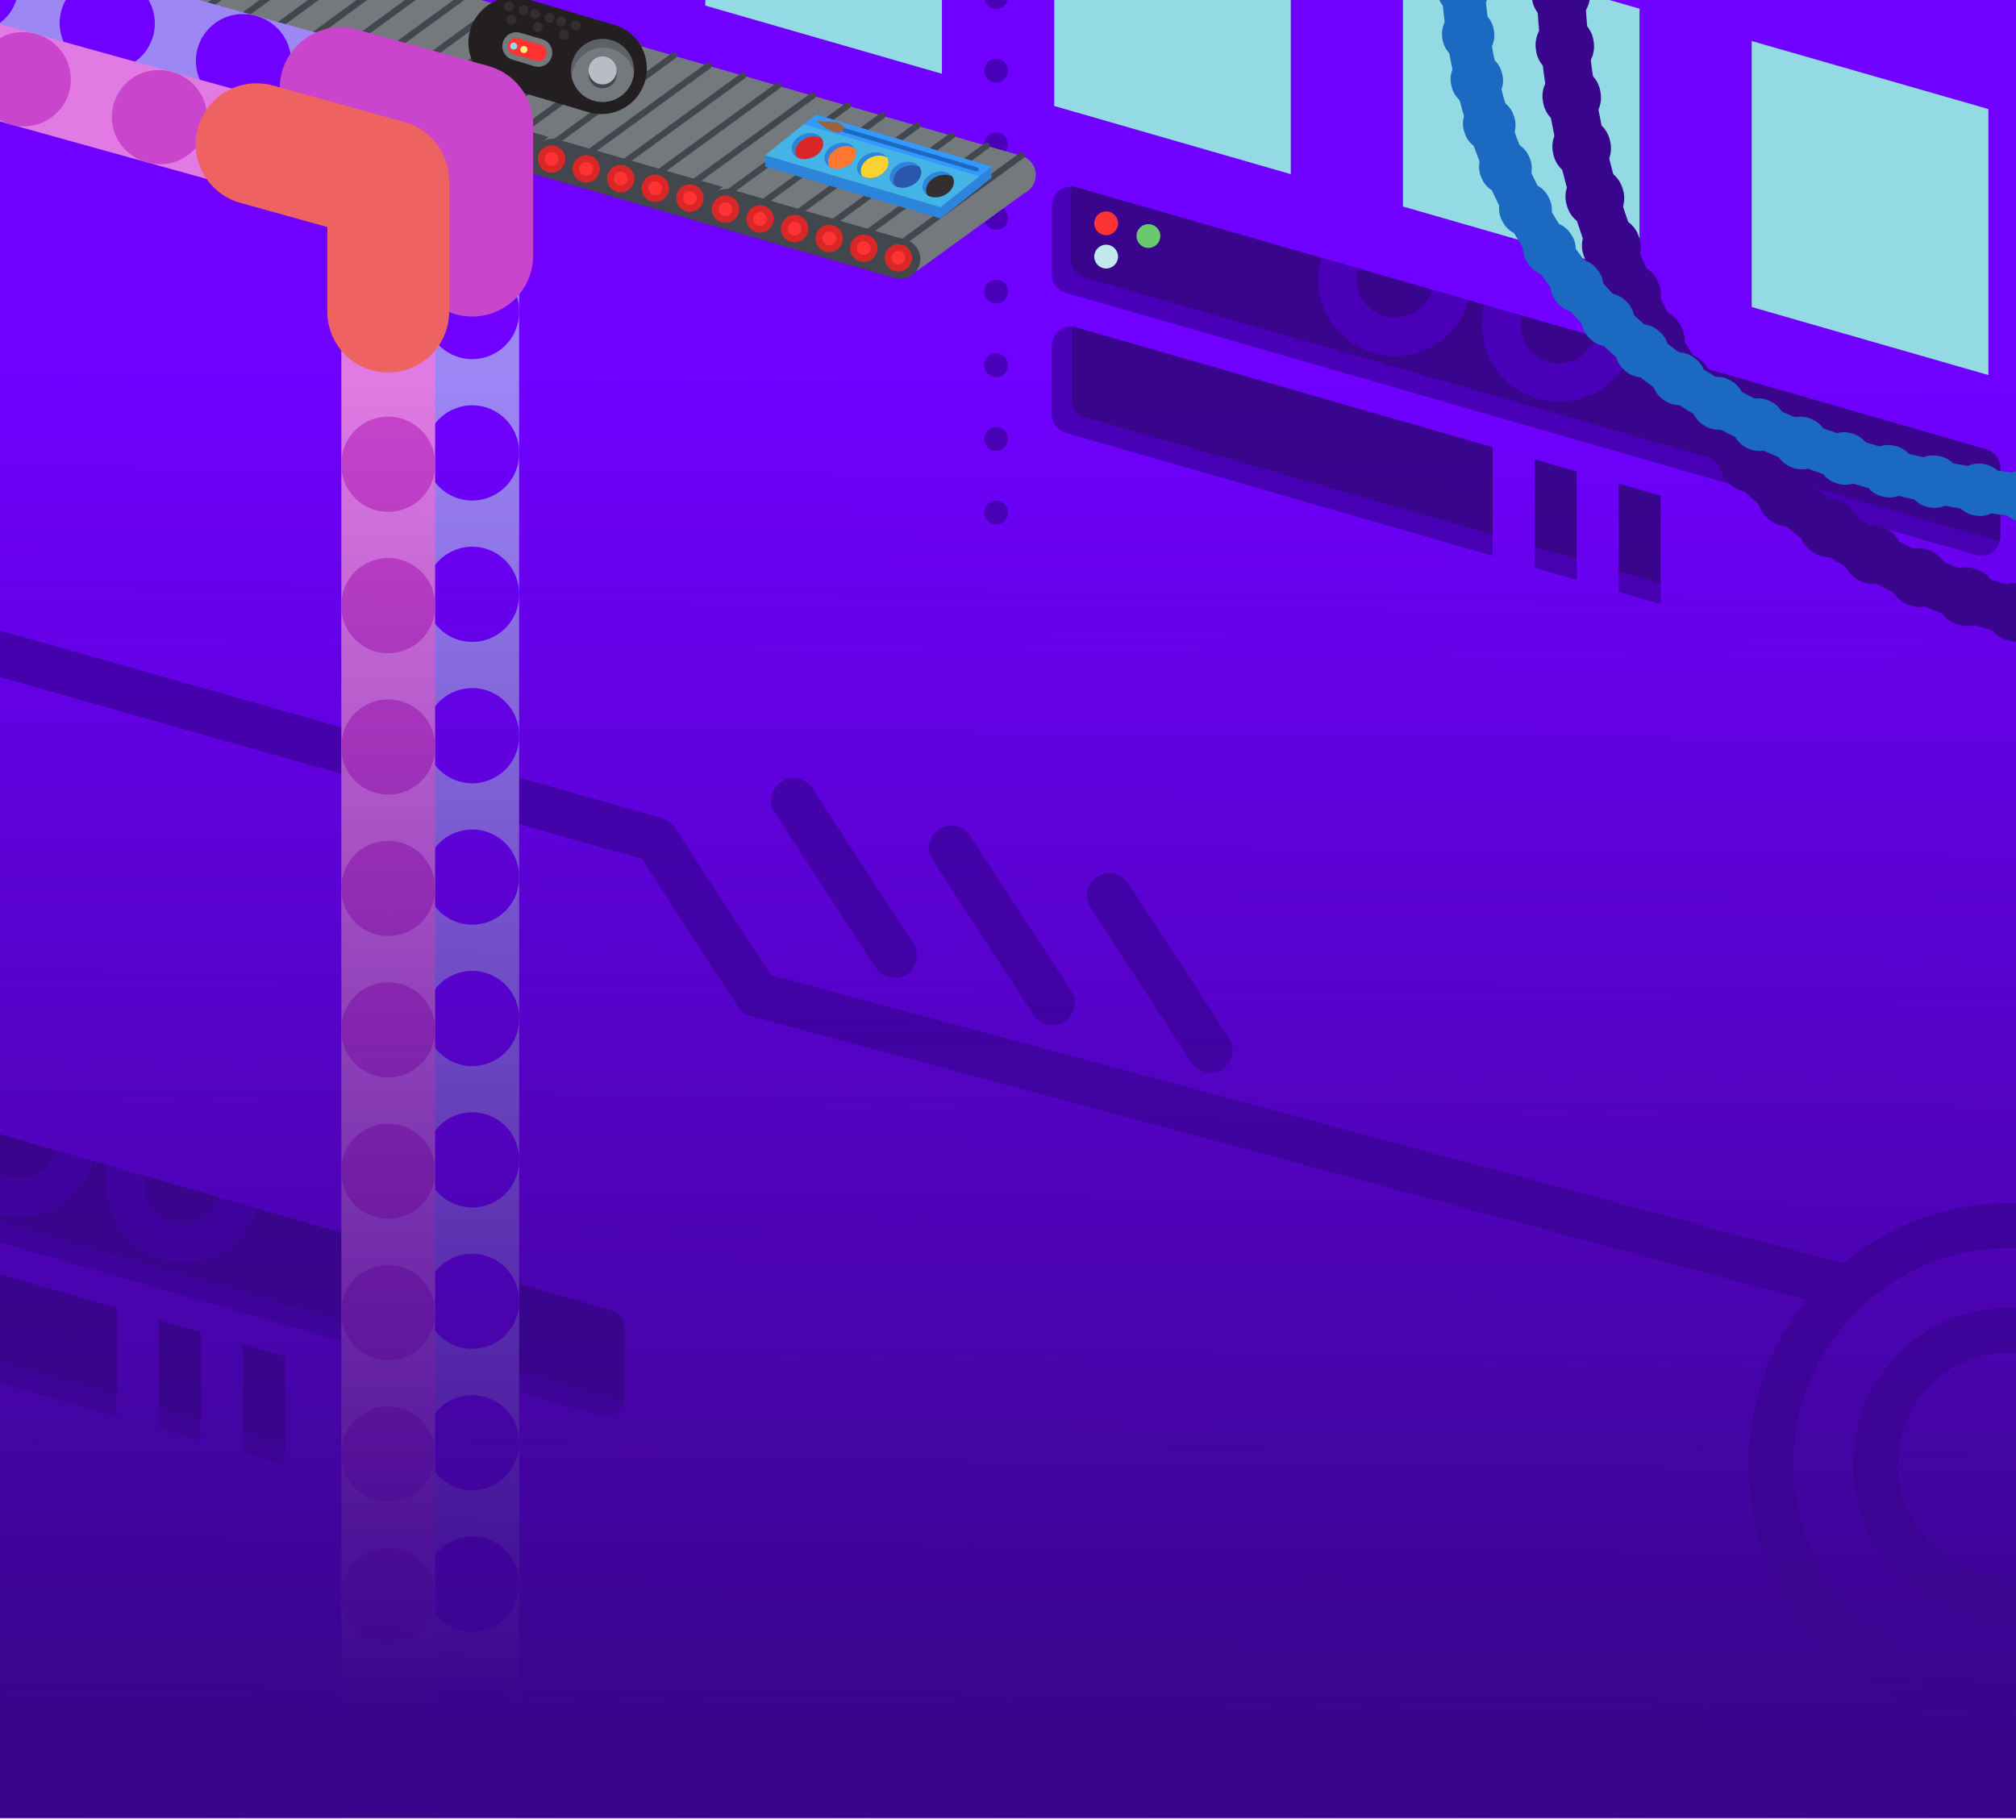 <?xml version="1.0" encoding="utf-8"?>
<!-- Generator: Adobe Illustrator 24.0.0, SVG Export Plug-In . SVG Version: 6.00 Build 0)  -->
<svg version="1.1" id="Layer_1" xmlns="http://www.w3.org/2000/svg" xmlns:xlink="http://www.w3.org/1999/xlink" x="0px" y="0px"
	 viewBox="0 0 1440 1300" style="enable-background:new 0 0 1440 1300;" xml:space="preserve">
<style type="text/css">
	.st0{clip-path:url(#SVGID_2_);}
	.st1{fill:#9B1C20;fill-opacity:0.1;}
	.st2{fill:#7000FF;}
	.st3{fill:#4900B8;}
	.st4{fill:#93DAE4;}
	.st5{fill:#3A058D;}
	.st6{fill:#FF3333;}
	.st7{fill:#6AC86E;}
	.st8{fill:#C1E8ED;}
	.st9{fill:#FFF8BD;}
	.st10{fill:#E2632D;}
	.st11{fill:#74797E;}
	.st12{fill:#41474C;}
	.st13{fill:#D92626;}
	.st14{fill:none;stroke:#41474C;stroke-width:4.5;stroke-linecap:round;stroke-linejoin:round;stroke-miterlimit:10;}
	.st15{fill:none;stroke:#4900B8;stroke-width:32;stroke-linejoin:round;stroke-miterlimit:10;}
	.st16{fill:none;}
	.st17{fill:#231F20;}
	.st18{opacity:0.2;enable-background:new    ;}
	.st19{fill:#B9BDC3;}
	.st20{fill:#332F2E;}
	.st21{fill:#FFF173;}
	.st22{fill:#2C84DB;}
	.st23{fill:#3399FF;}
	.st24{fill:#44B3E6;}
	.st25{fill:#FF7733;}
	.st26{fill:#F9D232;}
	.st27{fill:#2A56AD;}
	.st28{fill:#9B643D;}
	.st29{fill:none;stroke:#1B69C1;stroke-width:3;stroke-linecap:round;stroke-linejoin:round;stroke-miterlimit:10;}
	.st30{fill:none;stroke:#4900B8;stroke-width:32;stroke-linecap:round;stroke-linejoin:round;stroke-miterlimit:10;}
	.st31{fill:none;stroke:#9D87F5;stroke-width:67;stroke-linecap:round;stroke-linejoin:round;stroke-miterlimit:10;}
	
		.st32{fill:none;stroke:#7000FF;stroke-width:67;stroke-linecap:round;stroke-linejoin:round;stroke-miterlimit:10;stroke-dasharray:1,100;}
	.st33{fill:none;stroke:#C945CB;stroke-width:87;stroke-linecap:round;stroke-linejoin:round;stroke-miterlimit:10;}
	.st34{fill:none;stroke:#E17BE3;stroke-width:67;stroke-linecap:round;stroke-linejoin:round;stroke-miterlimit:10;}
	
		.st35{fill:none;stroke:#C945CB;stroke-width:67;stroke-linecap:round;stroke-linejoin:round;stroke-miterlimit:10;stroke-dasharray:1,100;}
	.st36{fill:none;stroke:#EE6262;stroke-width:87;stroke-linecap:round;stroke-linejoin:round;stroke-miterlimit:10;}
	.st37{fill:url(#SVGID_3_);}
	.st38{fill:none;stroke:#3A058D;stroke-width:34.487;stroke-miterlimit:10;}
	
		.st39{fill:none;stroke:#3A058D;stroke-width:41.623;stroke-linecap:round;stroke-linejoin:round;stroke-miterlimit:10;stroke-dasharray:1.189,35.676;}
	.st40{fill:none;stroke:#1B69C1;stroke-width:30.845;stroke-miterlimit:10;}
	
		.st41{fill:none;stroke:#1B69C1;stroke-width:37.226;stroke-linecap:round;stroke-linejoin:round;stroke-miterlimit:10;stroke-dasharray:1.064,31.908;}
</style>
<g id="front_x5F_belt">
</g>
<g>
	<defs>
		<rect id="SVGID_1_" x="-1.2" y="-1.4" width="1441.2" height="1300"/>
	</defs>
	<clipPath id="SVGID_2_">
		<use xlink:href="#SVGID_1_"  style="overflow:visible;"/>
	</clipPath>
	<g class="st0">
		<g id="card_grid">
			<g>
				<rect x="59.1" y="-1.4" class="st1" width="92" height="1300"/>
				<rect x="171.1" y="-1.4" class="st1" width="92" height="1300"/>
				<rect x="282.1" y="-1.4" class="st1" width="92" height="1300"/>
				<rect x="394.1" y="-1.4" class="st1" width="92" height="1300"/>
				<rect x="506.1" y="-1.4" class="st1" width="92" height="1300"/>
				<rect x="618.1" y="-1.4" class="st1" width="92" height="1300"/>
				<rect x="729.1" y="-1.4" class="st1" width="92" height="1300"/>
				<rect x="842.1" y="-1.4" class="st1" width="92" height="1300"/>
				<rect x="952.1" y="-1.4" class="st1" width="92" height="1300"/>
				<rect x="1064.1" y="-1.4" class="st1" width="92" height="1300"/>
				<rect x="1174.1" y="-1.4" class="st1" width="92" height="1300"/>
				<rect x="1286.1" y="-1.4" class="st1" width="92" height="1300"/>
			</g>
		</g>
		<g id="bg_x5F_color">
			<rect x="-80.1" y="-59.6" class="st2" width="1644.9" height="1480.2"/>
		</g>
		<g id="bgDetail">
			<g>
				<circle class="st3" cx="711.5" cy="366.1" r="8.5"/>
				<circle class="st3" cx="711.5" cy="313.5" r="8.5"/>
				<circle class="st3" cx="711.5" cy="260.9" r="8.5"/>
				<circle class="st3" cx="711.5" cy="208.3" r="8.5"/>
				<circle class="st3" cx="711.5" cy="155.7" r="8.5"/>
				<circle class="st3" cx="711.5" cy="103.1" r="8.5"/>
				<circle class="st3" cx="711.5" cy="50.5" r="8.5"/>
				<circle class="st3" cx="711.5" cy="-2.1" r="8.5"/>
			</g>
			<g>
				<polygon class="st4" points="1669.4,149.7 1669.4,339.7 1500.4,291 1500.4,101 				"/>
				<polygon class="st4" points="1420.3,77.9 1420.3,267.9 1251.2,219.3 1251.2,29.3 				"/>
				<polygon class="st4" points="1171.1,6.2 1171.1,196.2 1002.1,147.5 1002.1,-42.5 				"/>
				<polygon class="st4" points="922,-65.6 922,124.4 753,75.7 753,-114.3 				"/>
				<polygon class="st4" points="672.8,-137.3 672.8,52.7 503.8,4 503.8,-186 				"/>
				<polygon class="st4" points="423.7,-209.1 423.7,-19.1 254.7,-67.8 254.7,-257.8 				"/>
				<polygon class="st4" points="174.5,-280.9 174.5,-90.9 5.5,-139.5 5.5,-329.5 				"/>
			</g>
			<g>
				<g>
					<path class="st3" d="M1428.8,334.3v48.9c0,1-0.1,2-0.3,3c-1.6,7.5-9.4,12.4-17.1,10.2l-51.4-14.8L761.2,209.1
						c-5.9-1.7-9.9-7-9.9-13.2V147c0-8,6.7-14,14.2-13.7c1.1,0,2.2,0.2,3.3,0.5l174.8,50.3l26.4,7.6l52.8,15.2l26.4,7.6L1360,304
						l58.9,17C1424.7,322.8,1428.8,328.2,1428.8,334.3z"/>
					<path class="st5" d="M1428.8,334.3v48.9c0,1-0.1,2-0.3,3c-1.1,0-2.2-0.2-3.3-0.5l-51.3-14.8L775,198.3c-5.9-1.7-9.9-7-9.9-13.1
						v-48.9c0-1,0.1-2,0.3-3c1.1,0,2.2,0.2,3.3,0.5l174.8,50.3l26.4,7.6l52.8,15.2l26.4,7.6l11.3,3.3l26.4,7.6l52.7,15.2l26.4,7.6
						l193.9,55.8l58.9,17C1424.7,322.8,1428.8,328.2,1428.8,334.3z"/>
					<circle class="st6" cx="790.1" cy="159.5" r="8.5"/>
					<circle class="st7" cx="820.3" cy="168.6" r="8.5"/>
					<path class="st3" d="M1049.2,214.6c-6.6,22.9-27.7,39.7-52.8,39.7c-30.3,0-54.9-24.6-54.9-54.9c0-5.2,0.7-10.3,2.1-15.1
						l26.4,7.6l52.8,15.2L1049.2,214.6z"/>
					<path class="st5" d="M1022.8,207c-3.3,11.4-13.9,19.8-26.4,19.8c-15.2,0-27.5-12.3-27.5-27.5c0-2.6,0.4-5.2,1.1-7.5L1022.8,207
						z"/>
					<path class="st3" d="M1166,248.3c-6.9,22.4-27.8,38.6-52.5,38.6c-30.3,0-54.9-24.6-54.9-54.9c0-4.9,0.6-9.6,1.8-14.1l26.4,7.6
						l52.7,15.2L1166,248.3z"/>
					<path class="st5" d="M1139.6,240.7c-3.6,10.9-13.9,18.8-26,18.8c-15.2,0-27.5-12.3-27.5-27.5c0-2.2,0.3-4.4,0.8-6.5
						L1139.6,240.7z"/>
					<circle class="st8" cx="790.1" cy="183.3" r="8.5"/>
					<circle class="st6" cx="790.1" cy="259.5" r="8.5"/>
					<circle class="st7" cx="820.3" cy="268.6" r="8.5"/>
					<circle class="st8" cx="790.1" cy="283.3" r="8.5"/>
					<g>
						<path class="st3" d="M775,298.3c-5.9-1.7-9.9-7-9.9-13.1v-48.9c0-1,0.1-2,0.3-3c-7.5-0.3-14.2,5.7-14.2,13.7v48.9
							c0,6.1,4,11.5,9.9,13.2l305.1,87.9v-14.7L775,298.3z"/>
						<path class="st5" d="M765.1,285.2c0,6.1,4,11.5,9.9,13.1l291.2,83.9v-62.7l0,0l-5.8-1.7l-11.3-3.3l-26.4-7.6L970,291.8
							l-26.4-7.6l-174.8-50.3c-1.1-0.3-2.2-0.5-3.3-0.5c-0.2,1-0.3,1.9-0.3,3v48.8H765.1z"/>
						<polygon class="st3" points="1096.2,405.6 1126.2,414.2 1126.2,399.5 1096.2,390.9 						"/>
						<polygon class="st5" points="1096.2,328.2 1096.2,390.9 1126.2,399.5 1126.2,336.8 1116.9,334.2 						"/>
						<polygon class="st3" points="1156.2,422.9 1186.2,431.5 1186.2,416.8 1156.2,408.2 						"/>
						<polygon class="st5" points="1156.2,345.5 1156.2,408.2 1186.2,416.8 1186.2,354.1 1176.9,351.4 						"/>
					</g>
				</g>
				<g>
					<g>
						<g>
							<g>
								<ellipse class="st9" cx="-243.9" cy="-112.6" rx="17.4" ry="8.9"/>
								<g>
									<path class="st10" d="M-248.2-83.6c-1.6,0.4-3.3,0.1-4.6-0.7c-1.3-0.8-2.4-2.1-2.7-3.8c-0.4-1.6-0.1-3.3,0.7-4.6
										c0.8-1.3,2.1-2.4,3.8-2.7s3.3-0.1,4.6,0.7c1.3,0.8,2.4,2.1,2.7,3.8c0.4,1.6,0.1,3.3-0.7,4.6S-246.5-84-248.2-83.6z"/>
								</g>
							</g>
							<polyline class="st11" points="-278.8,-170.3 -358,-113.3 -226.1,-51.2 -215.3,-56.2 -133.5,-115.5 							"/>
							<path class="st11" d="M-143.6-111.2c-1.3,0-2.6-0.2-4-0.6l-124.2-35.8c-7.6-2.2-11.9-10.1-9.7-17.6
								c2.2-7.6,10.1-11.9,17.6-9.7l124.2,35.8c7.6,2.2,11.9,10.1,9.7,17.6C-131.8-115.3-137.5-111.2-143.6-111.2z"/>
							<path class="st12" d="M-226.1-51.2c-1.3,0-2.6-0.2-4-0.6l-124.2-35.8c-7.6-2.2-11.9-10.1-9.7-17.6
								c2.2-7.6,10.1-11.9,17.6-9.7l124.2,35.8c7.6,2.2,11.9,10.1,9.7,17.6C-214.3-55.3-220-51.2-226.1-51.2z"/>
							<g>
								<circle class="st13" cx="-227.6" cy="-66.2" r="9.8"/>
								<circle class="st13" cx="-252.3" cy="-73.1" r="9.8"/>
								<circle class="st13" cx="-277" cy="-80.1" r="9.8"/>
								<circle class="st13" cx="-301.7" cy="-87.1" r="9.8"/>
								<circle class="st13" cx="-326.4" cy="-94" r="9.8"/>
								<circle class="st13" cx="-351.1" cy="-101" r="9.8"/>
							</g>
							<g>
								<circle class="st6" cx="-227.6" cy="-66.2" r="4.9"/>
								<circle class="st6" cx="-252.3" cy="-73.1" r="4.9"/>
								<circle class="st6" cx="-277" cy="-80.1" r="4.9"/>
								<circle class="st6" cx="-301.7" cy="-87.1" r="4.9"/>
								<circle class="st6" cx="-326.4" cy="-94" r="4.9"/>
								<circle class="st6" cx="-351.1" cy="-101" r="4.9"/>
							</g>
							<g>
								<line class="st14" x1="-263.9" y1="-174.9" x2="-348.4" y2="-113.3"/>
								<line class="st14" x1="-239.1" y1="-167.8" x2="-323.6" y2="-106.2"/>
								<line class="st14" x1="-214.2" y1="-160.6" x2="-298.8" y2="-99"/>
								<line class="st14" x1="-189.4" y1="-153.5" x2="-273.9" y2="-91.9"/>
								<line class="st14" x1="-164.5" y1="-146.3" x2="-249.1" y2="-84.7"/>
								<line class="st14" x1="-139.7" y1="-139.1" x2="-224.2" y2="-77.6"/>
							</g>
						</g>
						<g>
							<g>
								<ellipse class="st9" cx="-119.7" cy="-76.8" rx="17.4" ry="8.9"/>
								<g>
									<path class="st10" d="M-124-47.8c-1.6,0.4-3.3,0.1-4.6-0.7s-2.4-2.1-2.7-3.8c-0.4-1.6-0.1-3.3,0.7-4.6s2.1-2.4,3.8-2.7
										c1.6-0.4,3.3-0.1,4.6,0.7c1.3,0.8,2.4,2.1,2.7,3.8c0.4,1.6,0.1,3.3-0.7,4.6C-121-49.3-122.3-48.2-124-47.8z"/>
								</g>
							</g>
							<polyline class="st11" points="-154.7,-134.5 -233.8,-77.5 -102,-15.4 -91.1,-20.5 -9.3,-79.7 							"/>
							<path class="st11" d="M-19.5-75.4c-1.3,0-2.6-0.2-4-0.6l-124.2-35.8c-7.6-2.2-11.9-10.1-9.7-17.6c2.2-7.6,10.1-11.9,17.6-9.7
								l124.2,35.8c7.6,2.2,11.9,10.1,9.7,17.6C-7.6-79.5-13.3-75.4-19.5-75.4z"/>
							<path class="st12" d="M-102-15.4c-1.3,0-2.6-0.2-4-0.6l-124.2-35.8c-7.6-2.2-11.9-10.1-9.7-17.6c2.2-7.6,10.1-11.9,17.6-9.7
								L-98-43.4c7.6,2.2,11.9,10.1,9.7,17.6C-90.1-19.5-95.8-15.4-102-15.4z"/>
							<g>
								<circle class="st13" cx="-103.4" cy="-30.4" r="9.8"/>
								<circle class="st13" cx="-128.1" cy="-37.4" r="9.8"/>
								<circle class="st13" cx="-152.8" cy="-44.3" r="9.8"/>
								<circle class="st13" cx="-177.5" cy="-51.3" r="9.8"/>
								<circle class="st13" cx="-202.2" cy="-58.3" r="9.8"/>
								<circle class="st13" cx="-226.9" cy="-65.2" r="9.8"/>
							</g>
							<g>
								<circle class="st6" cx="-103.4" cy="-30.4" r="4.9"/>
								<circle class="st6" cx="-128.1" cy="-37.4" r="4.9"/>
								<circle class="st6" cx="-152.8" cy="-44.3" r="4.9"/>
								<circle class="st6" cx="-177.5" cy="-51.3" r="4.9"/>
								<circle class="st6" cx="-202.2" cy="-58.3" r="4.9"/>
								<circle class="st6" cx="-226.9" cy="-65.2" r="4.9"/>
							</g>
							<g>
								<line class="st14" x1="-139.7" y1="-139.1" x2="-224.2" y2="-77.6"/>
								<line class="st14" x1="-114.9" y1="-132" x2="-199.4" y2="-70.4"/>
								<line class="st14" x1="-90" y1="-124.8" x2="-174.6" y2="-63.3"/>
								<line class="st14" x1="-65.2" y1="-117.7" x2="-149.7" y2="-56.1"/>
								<line class="st14" x1="-40.4" y1="-110.5" x2="-124.9" y2="-48.9"/>
								<line class="st14" x1="-15.5" y1="-103.4" x2="-100.1" y2="-41.8"/>
							</g>
						</g>
					</g>
					<g>
						<g>
							<g>
								<ellipse class="st9" cx="4.5" cy="-41" rx="17.4" ry="8.9"/>
								<g>
									<path class="st10" d="M0.2-12.1c-1.6,0.4-3.3,0.1-4.6-0.7s-2.4-2.1-2.7-3.8c-0.4-1.6-0.1-3.3,0.7-4.6s2.1-2.4,3.8-2.7
										S0.7-24,2-23.2s2.4,2.1,2.7,3.8c0.4,1.6,0.1,3.3-0.7,4.6S1.9-12.5,0.2-12.1z"/>
								</g>
							</g>
							<polyline class="st11" points="-30.5,-98.7 -109.6,-41.7 22.2,20.3 33.1,15.3 114.9,-43.9 							"/>
							<path class="st11" d="M104.7-39.7c-1.3,0-2.6-0.2-4-0.6L-23.4-76c-7.6-2.2-11.9-10.1-9.7-17.6c2.2-7.6,10.1-11.9,17.6-9.7
								l124.2,35.8c7.6,2.2,11.9,10.1,9.7,17.6C116.6-43.7,110.9-39.7,104.7-39.7z"/>
							<path class="st12" d="M22.2,20.3c-1.3,0-2.6-0.2-4-0.6L-105.9-16c-7.6-2.2-11.9-10.1-9.7-17.6c2.2-7.6,10.1-11.9,17.6-9.7
								L26.2-7.6C33.7-5.4,38.1,2.5,35.9,10C34.1,16.3,28.4,20.3,22.2,20.3z"/>
							<g>
								<circle class="st13" cx="20.8" cy="5.4" r="9.8"/>
								<circle class="st13" cx="-3.9" cy="-1.6" r="9.8"/>
								<circle class="st13" cx="-28.6" cy="-8.5" r="9.8"/>
								<circle class="st13" cx="-53.3" cy="-15.5" r="9.8"/>
								<circle class="st13" cx="-78" cy="-22.5" r="9.8"/>
								<circle class="st13" cx="-102.7" cy="-29.5" r="9.8"/>
							</g>
							<g>
								<circle class="st6" cx="20.8" cy="5.4" r="4.9"/>
								<circle class="st6" cx="-3.9" cy="-1.6" r="4.9"/>
								<circle class="st6" cx="-28.6" cy="-8.5" r="4.9"/>
								<circle class="st6" cx="-53.3" cy="-15.5" r="4.9"/>
								<circle class="st6" cx="-78" cy="-22.5" r="4.9"/>
								<circle class="st6" cx="-102.7" cy="-29.5" r="4.9"/>
							</g>
							<g>
								<line class="st14" x1="-15.5" y1="-103.4" x2="-100.1" y2="-41.8"/>
								<line class="st14" x1="9.3" y1="-96.2" x2="-75.2" y2="-34.6"/>
								<line class="st14" x1="34.2" y1="-89.1" x2="-50.4" y2="-27.5"/>
								<line class="st14" x1="59" y1="-81.9" x2="-25.5" y2="-20.3"/>
								<line class="st14" x1="83.8" y1="-74.8" x2="-0.7" y2="-13.2"/>
								<line class="st14" x1="108.7" y1="-67.6" x2="24.1" y2="-6"/>
							</g>
						</g>
						<g>
							<g>
								<ellipse class="st9" cx="128.7" cy="-5.3" rx="17.4" ry="8.9"/>
								<g>
									<path class="st10" d="M124.4,23.7c-1.6,0.4-3.3,0.1-4.6-0.7s-2.4-2.1-2.7-3.8s-0.1-3.3,0.7-4.6c0.8-1.3,2.1-2.4,3.8-2.7
										c1.6-0.4,3.3-0.1,4.6,0.7c1.3,0.8,2.4,2.1,2.7,3.8c0.4,1.6,0.1,3.3-0.7,4.6C127.4,22.3,126.1,23.3,124.4,23.7z"/>
								</g>
							</g>
							<polyline class="st11" points="93.7,-63 14.6,-6 146.4,56.1 157.3,51.1 239.1,-8.2 							"/>
							<path class="st11" d="M228.9-3.9c-1.3,0-2.6-0.2-4-0.6L100.8-40.2c-7.6-2.2-11.9-10.1-9.7-17.6c2.2-7.6,10.1-11.9,17.6-9.7
								l124.2,35.8c7.6,2.2,11.9,10.1,9.7,17.6C240.8-8,235.1-3.9,228.9-3.9z"/>
							<path class="st12" d="M146.4,56.1c-1.3,0-2.6-0.2-4-0.6L18.3,19.8C10.7,17.6,6.4,9.7,8.5,2.1c2.2-7.6,10.1-11.9,17.6-9.7
								l124.2,35.8c7.6,2.2,11.9,10.1,9.7,17.6C158.3,52,152.6,56.1,146.4,56.1z"/>
							<g>
								<circle class="st13" cx="145" cy="41.2" r="9.8"/>
								<circle class="st13" cx="120.3" cy="34.2" r="9.8"/>
								<circle class="st13" cx="95.6" cy="27.2" r="9.8"/>
								<circle class="st13" cx="70.8" cy="20.3" r="9.8"/>
								<circle class="st13" cx="46.1" cy="13.3" r="9.8"/>
								<circle class="st13" cx="21.4" cy="6.3" r="9.8"/>
							</g>
							<g>
								<circle class="st6" cx="145" cy="41.2" r="4.9"/>
								<circle class="st6" cx="120.3" cy="34.2" r="4.9"/>
								<circle class="st6" cx="95.6" cy="27.2" r="4.9"/>
								<circle class="st6" cx="70.8" cy="20.3" r="4.9"/>
								<circle class="st6" cx="46.1" cy="13.3" r="4.9"/>
								<circle class="st6" cx="21.4" cy="6.3" r="4.9"/>
							</g>
							<g>
								<line class="st14" x1="108.7" y1="-67.6" x2="24.1" y2="-6"/>
								<line class="st14" x1="133.5" y1="-60.5" x2="49" y2="1.1"/>
								<line class="st14" x1="158.4" y1="-53.3" x2="73.8" y2="8.3"/>
								<line class="st14" x1="183.2" y1="-46.1" x2="98.7" y2="15.4"/>
								<line class="st14" x1="208" y1="-39" x2="123.5" y2="22.6"/>
								<line class="st14" x1="232.9" y1="-31.8" x2="148.3" y2="29.8"/>
							</g>
						</g>
					</g>
					<g>
						<g>
							<g>
								<ellipse class="st9" cx="252.9" cy="30.5" rx="17.4" ry="8.9"/>
								<g>
									<path class="st10" d="M248.6,59.5c-1.6,0.4-3.3,0.1-4.6-0.7s-2.4-2.1-2.7-3.8c-0.4-1.6-0.1-3.3,0.7-4.6s2.1-2.4,3.8-2.7
										c1.6-0.4,3.3-0.1,4.6,0.7s2.4,2.1,2.7,3.8c0.4,1.6,0.1,3.3-0.7,4.6S250.2,59.1,248.6,59.5z"/>
								</g>
							</g>
							<polyline class="st11" points="217.9,-27.2 138.8,29.8 270.6,91.9 281.5,86.8 363.3,27.6 							"/>
							<path class="st11" d="M353.1,31.9c-1.3,0-2.6-0.2-4-0.6L225-4.4c-7.6-2.2-11.9-10.1-9.7-17.6c2.2-7.6,10.1-11.9,17.6-9.7
								L357.1,3.9c7.6,2.2,11.9,10.1,9.7,17.6C365,27.8,359.3,31.9,353.1,31.9z"/>
							<path class="st12" d="M270.6,91.9c-1.3,0-2.6-0.2-4-0.6L142.5,55.6c-7.6-2.2-11.9-10.1-9.7-17.6c2.2-7.6,10.1-11.9,17.6-9.7
								l124.2,35.8c7.6,2.2,11.9,10.1,9.7,17.6C282.5,87.8,276.8,91.9,270.6,91.9z"/>
							<g>
								<circle class="st13" cx="269.2" cy="76.9" r="9.8"/>
								<circle class="st13" cx="244.4" cy="70" r="9.8"/>
								<circle class="st13" cx="219.7" cy="63" r="9.8"/>
								<circle class="st13" cx="195" cy="56" r="9.8"/>
								<circle class="st13" cx="170.3" cy="49.1" r="9.8"/>
								<circle class="st13" cx="145.6" cy="42.1" r="9.8"/>
							</g>
							<g>
								<circle class="st6" cx="269.2" cy="76.9" r="4.9"/>
								<circle class="st6" cx="244.4" cy="70" r="4.9"/>
								<circle class="st6" cx="219.7" cy="63" r="4.9"/>
								<circle class="st6" cx="195" cy="56" r="4.9"/>
								<circle class="st6" cx="170.3" cy="49.1" r="4.9"/>
								<circle class="st6" cx="145.6" cy="42.1" r="4.9"/>
							</g>
							<g>
								<line class="st14" x1="232.9" y1="-31.8" x2="148.3" y2="29.8"/>
								<line class="st14" x1="257.7" y1="-24.7" x2="173.2" y2="36.9"/>
								<line class="st14" x1="282.5" y1="-17.5" x2="198" y2="44.1"/>
								<line class="st14" x1="307.4" y1="-10.4" x2="222.8" y2="51.2"/>
								<line class="st14" x1="332.2" y1="-3.2" x2="247.7" y2="58.4"/>
								<line class="st14" x1="357.1" y1="3.9" x2="272.5" y2="65.5"/>
							</g>
						</g>
						<g>
							<g>
								<ellipse class="st9" cx="377.1" cy="66.3" rx="17.4" ry="8.9"/>
								<g>
									<path class="st10" d="M372.8,95.2c-1.6,0.4-3.3,0.1-4.6-0.7c-1.3-0.8-2.4-2.1-2.7-3.8c-0.4-1.6-0.1-3.3,0.7-4.6
										c0.8-1.3,2.1-2.4,3.8-2.7c1.6-0.4,3.3-0.1,4.6,0.7s2.4,2.1,2.7,3.8s0.1,3.3-0.7,4.6S374.4,94.8,372.8,95.2z"/>
								</g>
							</g>
							<polyline class="st11" points="342.1,8.6 263,65.6 394.8,127.7 405.7,122.6 487.5,63.4 							"/>
							<path class="st11" d="M477.3,67.7c-1.3,0-2.6-0.2-4-0.6L349.2,31.3c-7.6-2.2-11.9-10.1-9.7-17.6c2.2-7.6,10.1-11.9,17.6-9.7
								l124.2,35.8c7.6,2.2,11.9,10.1,9.7,17.6C489.2,63.6,483.5,67.7,477.3,67.7z"/>
							<path class="st12" d="M394.8,127.7c-1.3,0-2.6-0.2-4-0.6L266.7,91.3c-7.6-2.2-11.9-10.1-9.7-17.6c2.2-7.6,10.1-11.9,17.6-9.7
								l124.2,35.8c7.6,2.2,11.9,10.1,9.7,17.6C406.7,123.6,401,127.7,394.8,127.7z"/>
							<g>
								<circle class="st13" cx="393.3" cy="112.7" r="9.8"/>
								<circle class="st13" cx="368.6" cy="105.7" r="9.8"/>
								<circle class="st13" cx="343.9" cy="98.8" r="9.8"/>
								<circle class="st13" cx="319.2" cy="91.8" r="9.8"/>
								<circle class="st13" cx="294.5" cy="84.8" r="9.8"/>
								<circle class="st13" cx="269.8" cy="77.9" r="9.8"/>
							</g>
							<g>
								<circle class="st6" cx="393.3" cy="112.7" r="4.9"/>
								<circle class="st6" cx="368.6" cy="105.7" r="4.9"/>
								<circle class="st6" cx="343.9" cy="98.8" r="4.9"/>
								<circle class="st6" cx="319.2" cy="91.8" r="4.9"/>
								<circle class="st6" cx="294.5" cy="84.8" r="4.9"/>
								<circle class="st6" cx="269.8" cy="77.9" r="4.9"/>
							</g>
							<g>
								<line class="st14" x1="357.1" y1="3.9" x2="272.5" y2="65.5"/>
								<line class="st14" x1="381.9" y1="11.1" x2="297.4" y2="72.7"/>
								<line class="st14" x1="406.7" y1="18.2" x2="322.2" y2="79.8"/>
								<line class="st14" x1="431.6" y1="25.4" x2="347" y2="87"/>
								<line class="st14" x1="456.4" y1="32.5" x2="371.9" y2="94.1"/>
								<line class="st14" x1="481.3" y1="39.7" x2="396.7" y2="101.3"/>
							</g>
						</g>
					</g>
					<g>
						<g>
							<g>
								<ellipse class="st9" cx="501.3" cy="102" rx="17.4" ry="8.9"/>
								<g>
									<path class="st10" d="M497,131c-1.6,0.4-3.3,0.1-4.6-0.7c-1.3-0.8-2.4-2.1-2.7-3.8c-0.4-1.6-0.1-3.3,0.7-4.6
										c0.8-1.3,2.1-2.4,3.8-2.7c1.6-0.4,3.3-0.1,4.6,0.7s2.4,2.1,2.7,3.8s0.1,3.3-0.7,4.6C500,129.6,498.6,130.6,497,131z"/>
								</g>
							</g>
							<polyline class="st11" points="466.3,44.3 387.2,101.3 519,163.4 529.9,158.4 611.7,99.1 							"/>
							<path class="st11" d="M601.5,103.4c-1.3,0-2.6-0.2-4-0.6L473.4,67.1c-7.6-2.2-11.9-10.1-9.7-17.6c2.2-7.6,10.1-11.9,17.6-9.7
								l124.2,35.8c7.6,2.2,11.9,10.1,9.7,17.6C613.4,99.4,607.7,103.4,601.5,103.4z"/>
							<path class="st12" d="M519,163.4c-1.3,0-2.6-0.2-4-0.6L390.8,127c-7.6-2.2-11.9-10.1-9.7-17.6c2.2-7.6,10.1-11.9,17.6-9.7
								l124.2,35.8c7.6,2.2,11.9,10.1,9.7,17.6C530.9,159.4,525.2,163.4,519,163.4z"/>
							<g>
								<circle class="st13" cx="517.5" cy="148.5" r="9.8"/>
								<circle class="st13" cx="492.8" cy="141.5" r="9.8"/>
								<circle class="st13" cx="468.1" cy="134.5" r="9.8"/>
								<circle class="st13" cx="443.4" cy="127.6" r="9.8"/>
								<circle class="st13" cx="418.7" cy="120.6" r="9.8"/>
								<circle class="st13" cx="394" cy="113.6" r="9.8"/>
							</g>
							<g>
								<circle class="st6" cx="517.5" cy="148.5" r="4.9"/>
								<circle class="st6" cx="492.8" cy="141.5" r="4.9"/>
								<circle class="st6" cx="468.1" cy="134.5" r="4.9"/>
								<circle class="st6" cx="443.4" cy="127.6" r="4.9"/>
								<circle class="st6" cx="418.7" cy="120.6" r="4.9"/>
								<circle class="st6" cx="394" cy="113.6" r="4.9"/>
							</g>
							<g>
								<line class="st14" x1="481.3" y1="39.7" x2="396.7" y2="101.3"/>
								<line class="st14" x1="506.1" y1="46.9" x2="421.6" y2="108.4"/>
								<line class="st14" x1="530.9" y1="54" x2="446.4" y2="115.6"/>
								<line class="st14" x1="555.8" y1="61.2" x2="471.2" y2="122.8"/>
								<line class="st14" x1="580.6" y1="68.3" x2="496.1" y2="129.9"/>
								<line class="st14" x1="605.4" y1="75.5" x2="520.9" y2="137.1"/>
							</g>
						</g>
						<g>
							<g>
								<ellipse class="st9" cx="625.5" cy="137.8" rx="17.4" ry="8.9"/>
								<g>
									<path class="st10" d="M621.2,166.8c-1.6,0.4-3.3,0.1-4.6-0.7s-2.4-2.1-2.7-3.8c-0.4-1.6-0.1-3.3,0.7-4.6s2.1-2.4,3.8-2.7
										c1.6-0.4,3.3-0.1,4.6,0.7s2.4,2.1,2.7,3.8s0.1,3.3-0.7,4.6C624.1,165.4,622.8,166.4,621.2,166.8z"/>
								</g>
							</g>
							<polyline class="st11" points="590.5,80.1 511.4,137.1 643.2,199.2 654.1,194.2 735.9,134.9 							"/>
							<path class="st11" d="M725.7,139.2c-1.3,0-2.6-0.2-4-0.6l-124.2-35.8c-7.6-2.2-11.9-10.1-9.7-17.6
								c2.2-7.6,10.1-11.9,17.6-9.7l124.2,35.8c7.6,2.2,11.9,10.1,9.7,17.6C737.6,135.1,731.9,139.2,725.7,139.2z"/>
							<path class="st12" d="M643.2,199.2c-1.3,0-2.6-0.2-4-0.6L515,162.8c-7.6-2.2-11.9-10.1-9.7-17.6c2.2-7.6,10.1-11.9,17.6-9.7
								l124.2,35.8c7.6,2.2,11.9,10.1,9.7,17.6C655.1,195.1,649.4,199.2,643.2,199.2z"/>
							<g>
								<circle class="st13" cx="641.7" cy="184.2" r="9.8"/>
								<circle class="st13" cx="617" cy="177.3" r="9.8"/>
								<circle class="st13" cx="592.3" cy="170.3" r="9.8"/>
								<circle class="st13" cx="567.6" cy="163.3" r="9.8"/>
								<circle class="st13" cx="542.9" cy="156.4" r="9.8"/>
								<circle class="st13" cx="518.2" cy="149.4" r="9.8"/>
							</g>
							<g>
								<circle class="st6" cx="641.7" cy="184.2" r="4.9"/>
								<circle class="st6" cx="617" cy="177.3" r="4.9"/>
								<circle class="st6" cx="592.3" cy="170.3" r="4.9"/>
								<circle class="st6" cx="567.6" cy="163.3" r="4.9"/>
								<circle class="st6" cx="542.9" cy="156.4" r="4.9"/>
								<circle class="st6" cx="518.2" cy="149.4" r="4.9"/>
							</g>
							<g>
								<line class="st14" x1="605.4" y1="75.5" x2="520.9" y2="137.1"/>
								<line class="st14" x1="630.3" y1="82.6" x2="545.7" y2="144.2"/>
								<line class="st14" x1="655.1" y1="89.8" x2="570.6" y2="151.4"/>
								<line class="st14" x1="680" y1="96.9" x2="595.4" y2="158.5"/>
								<line class="st14" x1="704.8" y1="104.1" x2="620.3" y2="165.7"/>
								<line class="st14" x1="729.6" y1="111.2" x2="645.1" y2="172.8"/>
							</g>
						</g>
					</g>
				</g>
				<g>
					<path class="st3" d="M446,949v48.9c0,1-0.1,2-0.3,3c-1.6,7.5-9.4,12.4-17.1,10.2l-51.4-14.8l-598.8-172.5
						c-5.9-1.7-9.9-7-9.9-13.2v-48.9c0-8,6.7-14,14.2-13.7c1.1,0,2.2,0.2,3.3,0.5L-39.2,799l26.4,7.6L40,821.8l26.4,7.6l310.8,89.5
						l58.9,17C441.9,937.6,446,942.9,446,949z"/>
					<path class="st5" d="M446,949v48.9c0,1-0.1,2-0.3,3c-1.1,0-2.2-0.2-3.3-0.5L391,985.6l-598.8-172.5c-5.9-1.7-9.9-7-9.9-13.1
						v-48.9c0-1,0.1-2,0.3-3c1.1,0,2.2,0.2,3.3,0.5L-39.2,799l26.4,7.6L40,821.8l26.4,7.6l11.3,3.3l26.4,7.6l52.7,15.2l26.4,7.6
						l193.9,55.8l58.9,17C441.9,937.6,446,942.9,446,949z"/>
					<circle class="st6" cx="-192.7" cy="774.2" r="8.5"/>
					<circle class="st7" cx="-162.5" cy="783.3" r="8.5"/>
					<path class="st3" d="M66.4,829.4C59.8,852.3,38.6,869,13.6,869c-30.3,0-54.9-24.6-54.9-54.9c0-5.2,0.7-10.3,2.1-15.1l26.4,7.6
						L40,821.8L66.4,829.4z"/>
					<path class="st5" d="M40,821.8c-3.3,11.4-13.9,19.8-26.4,19.8c-15.2,0-27.5-12.3-27.5-27.5c0-2.6,0.4-5.2,1.1-7.5L40,821.8z"/>
					<path class="st3" d="M183.3,863c-6.9,22.4-27.8,38.6-52.5,38.6c-30.3,0-54.9-24.6-54.9-54.9c0-4.9,0.6-9.6,1.8-14.1l26.4,7.6
						l52.7,15.2L183.3,863z"/>
					<path class="st5" d="M156.8,855.4c-3.6,10.9-13.9,18.8-26,18.8c-15.2,0-27.5-12.3-27.5-27.5c0-2.2,0.3-4.4,0.8-6.5L156.8,855.4
						z"/>
					<circle class="st8" cx="-192.7" cy="798" r="8.5"/>
					<circle class="st6" cx="-192.7" cy="874.2" r="8.5"/>
					<circle class="st7" cx="-162.5" cy="883.3" r="8.5"/>
					<circle class="st8" cx="-192.7" cy="898" r="8.5"/>
					<g>
						<path class="st3" d="M-207.8,913.1c-5.9-1.7-9.9-7-9.9-13.1v-48.9c0-1,0.1-2,0.3-3c-7.5-0.3-14.2,5.7-14.2,13.7v48.9
							c0,6.1,4,11.5,9.9,13.2l305.1,87.9V997L-207.8,913.1z"/>
						<path class="st5" d="M-217.7,899.9c0,6.1,4,11.5,9.9,13.1l291.3,84v-62.7l0,0l-5.8-1.7l-11.3-3.3L40,921.8l-52.8-15.2
							l-26.4-7.6L-214,848.6c-1.1-0.3-2.2-0.5-3.3-0.5c-0.2,1-0.3,1.9-0.3,3L-217.7,899.9L-217.7,899.9z"/>
						<polygon class="st3" points="113.5,1020.3 143.5,1029 143.5,1014.3 113.5,1005.6 						"/>
						<polygon class="st5" points="113.5,943 113.5,1005.6 143.5,1014.3 143.5,951.6 134.1,948.9 						"/>
						<polygon class="st3" points="173.5,1037.6 203.5,1046.2 203.5,1031.5 173.5,1022.9 						"/>
						<polygon class="st5" points="173.5,960.2 173.5,1022.9 203.5,1031.5 203.5,968.9 194.1,966.2 						"/>
					</g>
				</g>
				<rect x="1488.7" y="281.1" class="st5" width="30" height="294.6"/>
				<path class="st15" d="M1435.3,875.5c-94.1,0-170.3,76.3-170.3,170.3c0,94.1,76.3,170.3,170.3,170.3
					c94.1,0,170.3-76.3,170.3-170.3C1605.7,951.8,1529.4,875.5,1435.3,875.5z M1435.3,1141.7c-52.9,0-95.8-42.9-95.8-95.8
					s42.9-95.8,95.8-95.8s95.8,42.9,95.8,95.8C1531.2,1098.8,1488.3,1141.7,1435.3,1141.7z M-287.6,384.2
					c6.2,3.7,756.1,215.5,756.1,215.5l72.1,110.7l778.1,209.2"/>
				<g>
					<g>
						<line class="st16" x1="429.6" y1="49" x2="366.9" y2="30.4"/>
						<path class="st17" d="M460.7,58.2c-1.7,5.6-4.7,10.5-8.7,14.3l0,0c-6,5.7-14,9-22.4,9c-3.1,0-6.2-0.4-9.2-1.3l-10-3
							l-52.6-15.6c-17.2-5.1-27-23.2-21.9-40.4s23.2-27,40.4-21.9l51,15.1l11.6,3.4c5.1,1.5,9.6,4.2,13.2,7.7
							c0.1,0.1,0.2,0.2,0.4,0.3C460.6,34,464.2,46.3,460.7,58.2z"/>
					</g>
					<path class="st11" d="M384.5,47.7c-0.9,0-1.9-0.1-2.8-0.4L366,42.6c-5.3-1.6-8.3-7.1-6.8-12.4c1.6-5.3,7.1-8.3,12.4-6.8
						l15.7,4.6c5.3,1.6,8.3,7.1,6.8,12.4C392.8,44.9,388.9,47.7,384.5,47.7z"/>
					<path class="st6" d="M384.5,43.7c-0.6,0-1.1-0.1-1.7-0.2l-15.7-4.6c-1.5-0.5-2.8-1.5-3.6-2.9c-0.8-1.4-0.9-3-0.5-4.6
						c0.7-2.5,3.1-4.3,5.8-4.3c0.6,0,1.1,0.1,1.7,0.2l15.7,4.6c3.2,0.9,5,4.3,4.1,7.5C389.5,41.9,387.2,43.7,384.5,43.7z"/>
					<path class="st11" d="M452.9,50.3c0,0.5,0,1-0.1,1.5c-0.8,11.7-10.5,21-22.4,21c-10.8,0-19.8-7.6-22-17.7
						c-0.4-1.6-0.5-3.2-0.5-4.8c0-12.4,10.1-22.5,22.5-22.5C442.8,27.8,452.9,37.8,452.9,50.3z"/>
					<path class="st18" d="M452.9,50.3c0,0.5,0,1-0.1,1.5c-0.8,11.7-10.5,21-22.4,21c-10.8,0-19.8-7.6-22-17.7
						c-0.4-1.6-0.5-3.2-0.5-4.8c0-12.4,10.1-22.5,22.5-22.5C442.8,27.8,452.9,37.8,452.9,50.3z"/>
					<path class="st11" d="M452.8,51.8c-0.8,11.7-10.5,21-22.4,21c-10.8,0-19.8-7.6-22-17.7c0.8-11.7,10.5-21,22.4-21
						C441.6,34.1,450.6,41.7,452.8,51.8z"/>
					<circle class="st12" cx="430.4" cy="53.1" r="10"/>
					<circle class="st19" cx="430.4" cy="50.3" r="10"/>
					<g>
						<g>
							<circle class="st20" cx="363.4" cy="4.6" r="3.5"/>
							<circle class="st20" cx="365.4" cy="14.1" r="3.5"/>
							<circle class="st20" cx="373.9" cy="7.4" r="3.5"/>
						</g>
						<g>
							<circle class="st20" cx="382.1" cy="10" r="3.5"/>
							<circle class="st20" cx="384.1" cy="19.4" r="3.5"/>
							<circle class="st20" cx="392.6" cy="12.7" r="3.5"/>
						</g>
						<g>
							<circle class="st20" cx="400.8" cy="15.3" r="3.5"/>
							<circle class="st20" cx="402.8" cy="24.8" r="3.5"/>
							<circle class="st20" cx="411.3" cy="18.1" r="3.5"/>
						</g>
					</g>
					<circle class="st4" cx="366.9" cy="32.9" r="2.5"/>
					<circle class="st21" cx="374.2" cy="35.4" r="2.5"/>
					<g>
						<polygon class="st22" points="708.2,127 680.5,149.2 555.1,112.1 555.1,104 579.4,92.6 708.2,118.9 						"/>
						<polygon class="st23" points="708.2,118.9 680.5,141.1 555.1,104 582.9,81.8 						"/>
						<polygon class="st22" points="699.6,134 671.8,156.1 546.5,119 546.5,110.9 570.8,99.6 699.6,125.9 						"/>
						<polygon class="st24" points="699.6,125.9 671.8,148 546.5,110.9 574.2,88.8 						"/>
						<g>
							<path class="st22" d="M580,112.5c-3.9,1.6-8,1.3-10.8-0.3c-1.5-0.8-2.6-2.1-3.2-3.6c-1.8-4.5,1.5-10.2,7.5-12.5
								c5.4-2.2,11-0.9,13.4,2.8c0.2,0.4,0.4,0.8,0.6,1.2C589.3,104.5,586,110.2,580,112.5z"/>
							<path class="st22" d="M603.4,119.4c-3.9,1.6-8,1.3-10.8-0.3c-1.5-0.9-2.6-2.1-3.2-3.6c-1.8-4.5,1.5-10.2,7.4-12.5
								c5.4-2.2,11.1-0.9,13.4,2.8c0.2,0.4,0.4,0.8,0.6,1.2C612.6,111.4,609.3,117,603.4,119.4z"/>
							
								<ellipse transform="matrix(0.929 -0.37 0.37 0.929 0.673 239.285)" class="st22" cx="623.4" cy="117.9" rx="11.6" ry="8.9"/>
							<path class="st22" d="M650,133c-3.9,1.6-8,1.3-10.8-0.3c-1.5-0.8-2.6-2.1-3.2-3.6c-1.8-4.5,1.5-10.2,7.4-12.5
								c5.4-2.1,11.1-0.9,13.4,2.8c0.2,0.4,0.4,0.8,0.6,1.2C659.3,125.1,656,130.7,650,133z"/>
							<path class="st22" d="M673.4,139.9c-3.9,1.6-8,1.3-10.8-0.3c-1.5-0.9-2.6-2.1-3.2-3.6c-1.8-4.5,1.5-10.2,7.4-12.5
								c5.4-2.1,11.1-0.9,13.4,2.8c0.2,0.4,0.4,0.8,0.6,1.2C682.6,131.9,679.3,137.5,673.4,139.9z"/>
						</g>
						<g>
							<path class="st13" d="M580,112.5c-3.9,1.6-8,1.3-10.8-0.3c-0.2-0.4-0.4-0.8-0.6-1.2c-1.8-4.5,1.5-10.1,7.5-12.5
								c3.9-1.6,8-1.3,10.8,0.3c0.2,0.4,0.4,0.8,0.6,1.2C589.3,104.5,586,110.2,580,112.5z"/>
							<path class="st25" d="M603.4,119.4c-3.9,1.6-8,1.3-10.8-0.3c-0.2-0.4-0.4-0.8-0.6-1.2c-1.8-4.5,1.5-10.2,7.5-12.5
								c3.9-1.6,8-1.3,10.8,0.3c0.2,0.4,0.4,0.8,0.6,1.2C612.6,111.4,609.3,117,603.4,119.4z"/>
							<path class="st26" d="M626.7,126.2c-3.9,1.6-8,1.3-10.8-0.3c-0.2-0.4-0.4-0.8-0.6-1.2c-1.8-4.5,1.5-10.2,7.5-12.5
								c3.9-1.6,8-1.3,10.8,0.3c0.2,0.4,0.4,0.8,0.6,1.2C636,118.2,632.6,123.8,626.7,126.2z"/>
							<path class="st27" d="M650,133c-3.9,1.6-8,1.3-10.8-0.3c-0.2-0.4-0.4-0.8-0.6-1.2c-1.8-4.5,1.5-10.2,7.5-12.5
								c3.9-1.5,8-1.3,10.8,0.3c0.2,0.4,0.4,0.8,0.6,1.2C659.3,125.1,656,130.7,650,133z"/>
							<path class="st20" d="M673.4,139.9c-3.9,1.6-8,1.3-10.8-0.3c-0.2-0.4-0.4-0.8-0.6-1.2c-1.8-4.6,1.5-10.2,7.5-12.5
								c3.9-1.6,8-1.3,10.8,0.3c0.2,0.4,0.4,0.8,0.6,1.2C682.6,131.9,679.3,137.5,673.4,139.9z"/>
						</g>
						<path class="st28" d="M598.5,87.7c-2.4-0.8-5-0.9-7.6-1c-2.6,0-5.1,0-7.6-0.5c2.8,2.9,6.1,5.2,9.8,6.9c2.1,1,4.4,1.7,6.8,1.5
							c1.1-0.1,2.1-0.5,3.1-1c0.3-0.2,1.1-0.6,1.2-1c0-0.3-0.5-1-0.7-1.3C602.2,89.6,600.4,88.3,598.5,87.7z"/>
						<polyline class="st29" points="603.6,93.2 619.3,97.8 634.9,102.4 650.6,107.1 666.3,111.7 681.9,116.3 697.6,121 						"/>
					</g>
				</g>
				<g>
					<g>
						<line class="st30" x1="566.8" y1="571.8" x2="638.9" y2="682.5"/>
						<line class="st30" x1="679.6" y1="605.7" x2="751.7" y2="716.4"/>
						<line class="st30" x1="792.4" y1="639.6" x2="864.5" y2="750.3"/>
					</g>
				</g>
				<g>
					<polyline class="st31" points="-215.8,-64.7 337.3,89.1 337.3,1410 					"/>
					<polyline class="st32" points="-215.8,-64.7 337.3,89.1 337.3,1410 					"/>
					<polyline class="st33" points="243.3,63 337.3,89.1 337.3,182.6 					"/>
				</g>
				<g>
					<polyline class="st34" points="-275.8,-24.7 277.3,129.1 277.3,1450 					"/>
					<line class="st35" x1="277.3" y1="129.1" x2="277.3" y2="1450"/>
					<line class="st35" x1="-275.8" y1="-24.7" x2="277.3" y2="129.1"/>
					<polyline class="st36" points="183.3,103 277.3,129.1 277.3,222.6 					"/>
				</g>
			</g>
		</g>
		<g id="overlay">
			
				<linearGradient id="SVGID_3_" gradientUnits="userSpaceOnUse" x1="721.965" y1="78.336" x2="730.744" y2="1028.703" gradientTransform="matrix(1 0 0 -1 0 1302)">
				<stop  offset="4.133598e-04" style="stop-color:#3A058D"/>
				<stop  offset="1" style="stop-color:#3A058D;stop-opacity:0"/>
			</linearGradient>
			<rect x="-33.7" y="-12" class="st37" width="1521.8" height="1337.9"/>
		</g>
		<g id="press_x5F_treadmill">
			<g>
				<path class="st38" d="M1113.6-41.5c4.2,6.3-39.8,579.6,643.7,492.9"/>
				<path class="st39" d="M1113.6-41.5c4.2,6.3-39.8,579.6,643.7,492.9"/>
			</g>
			<g>
				<path class="st40" d="M1043.6-41.5c4.2,5-39.8,463.6,643.7,394.3"/>
				<path class="st41" d="M1043.6-41.5c4.2,5-39.8,463.6,643.7,394.3"/>
			</g>
			<path class="st11" d="M1077,908.8"/>
		</g>
		<g id="card3">
		</g>
	</g>
</g>
</svg>
